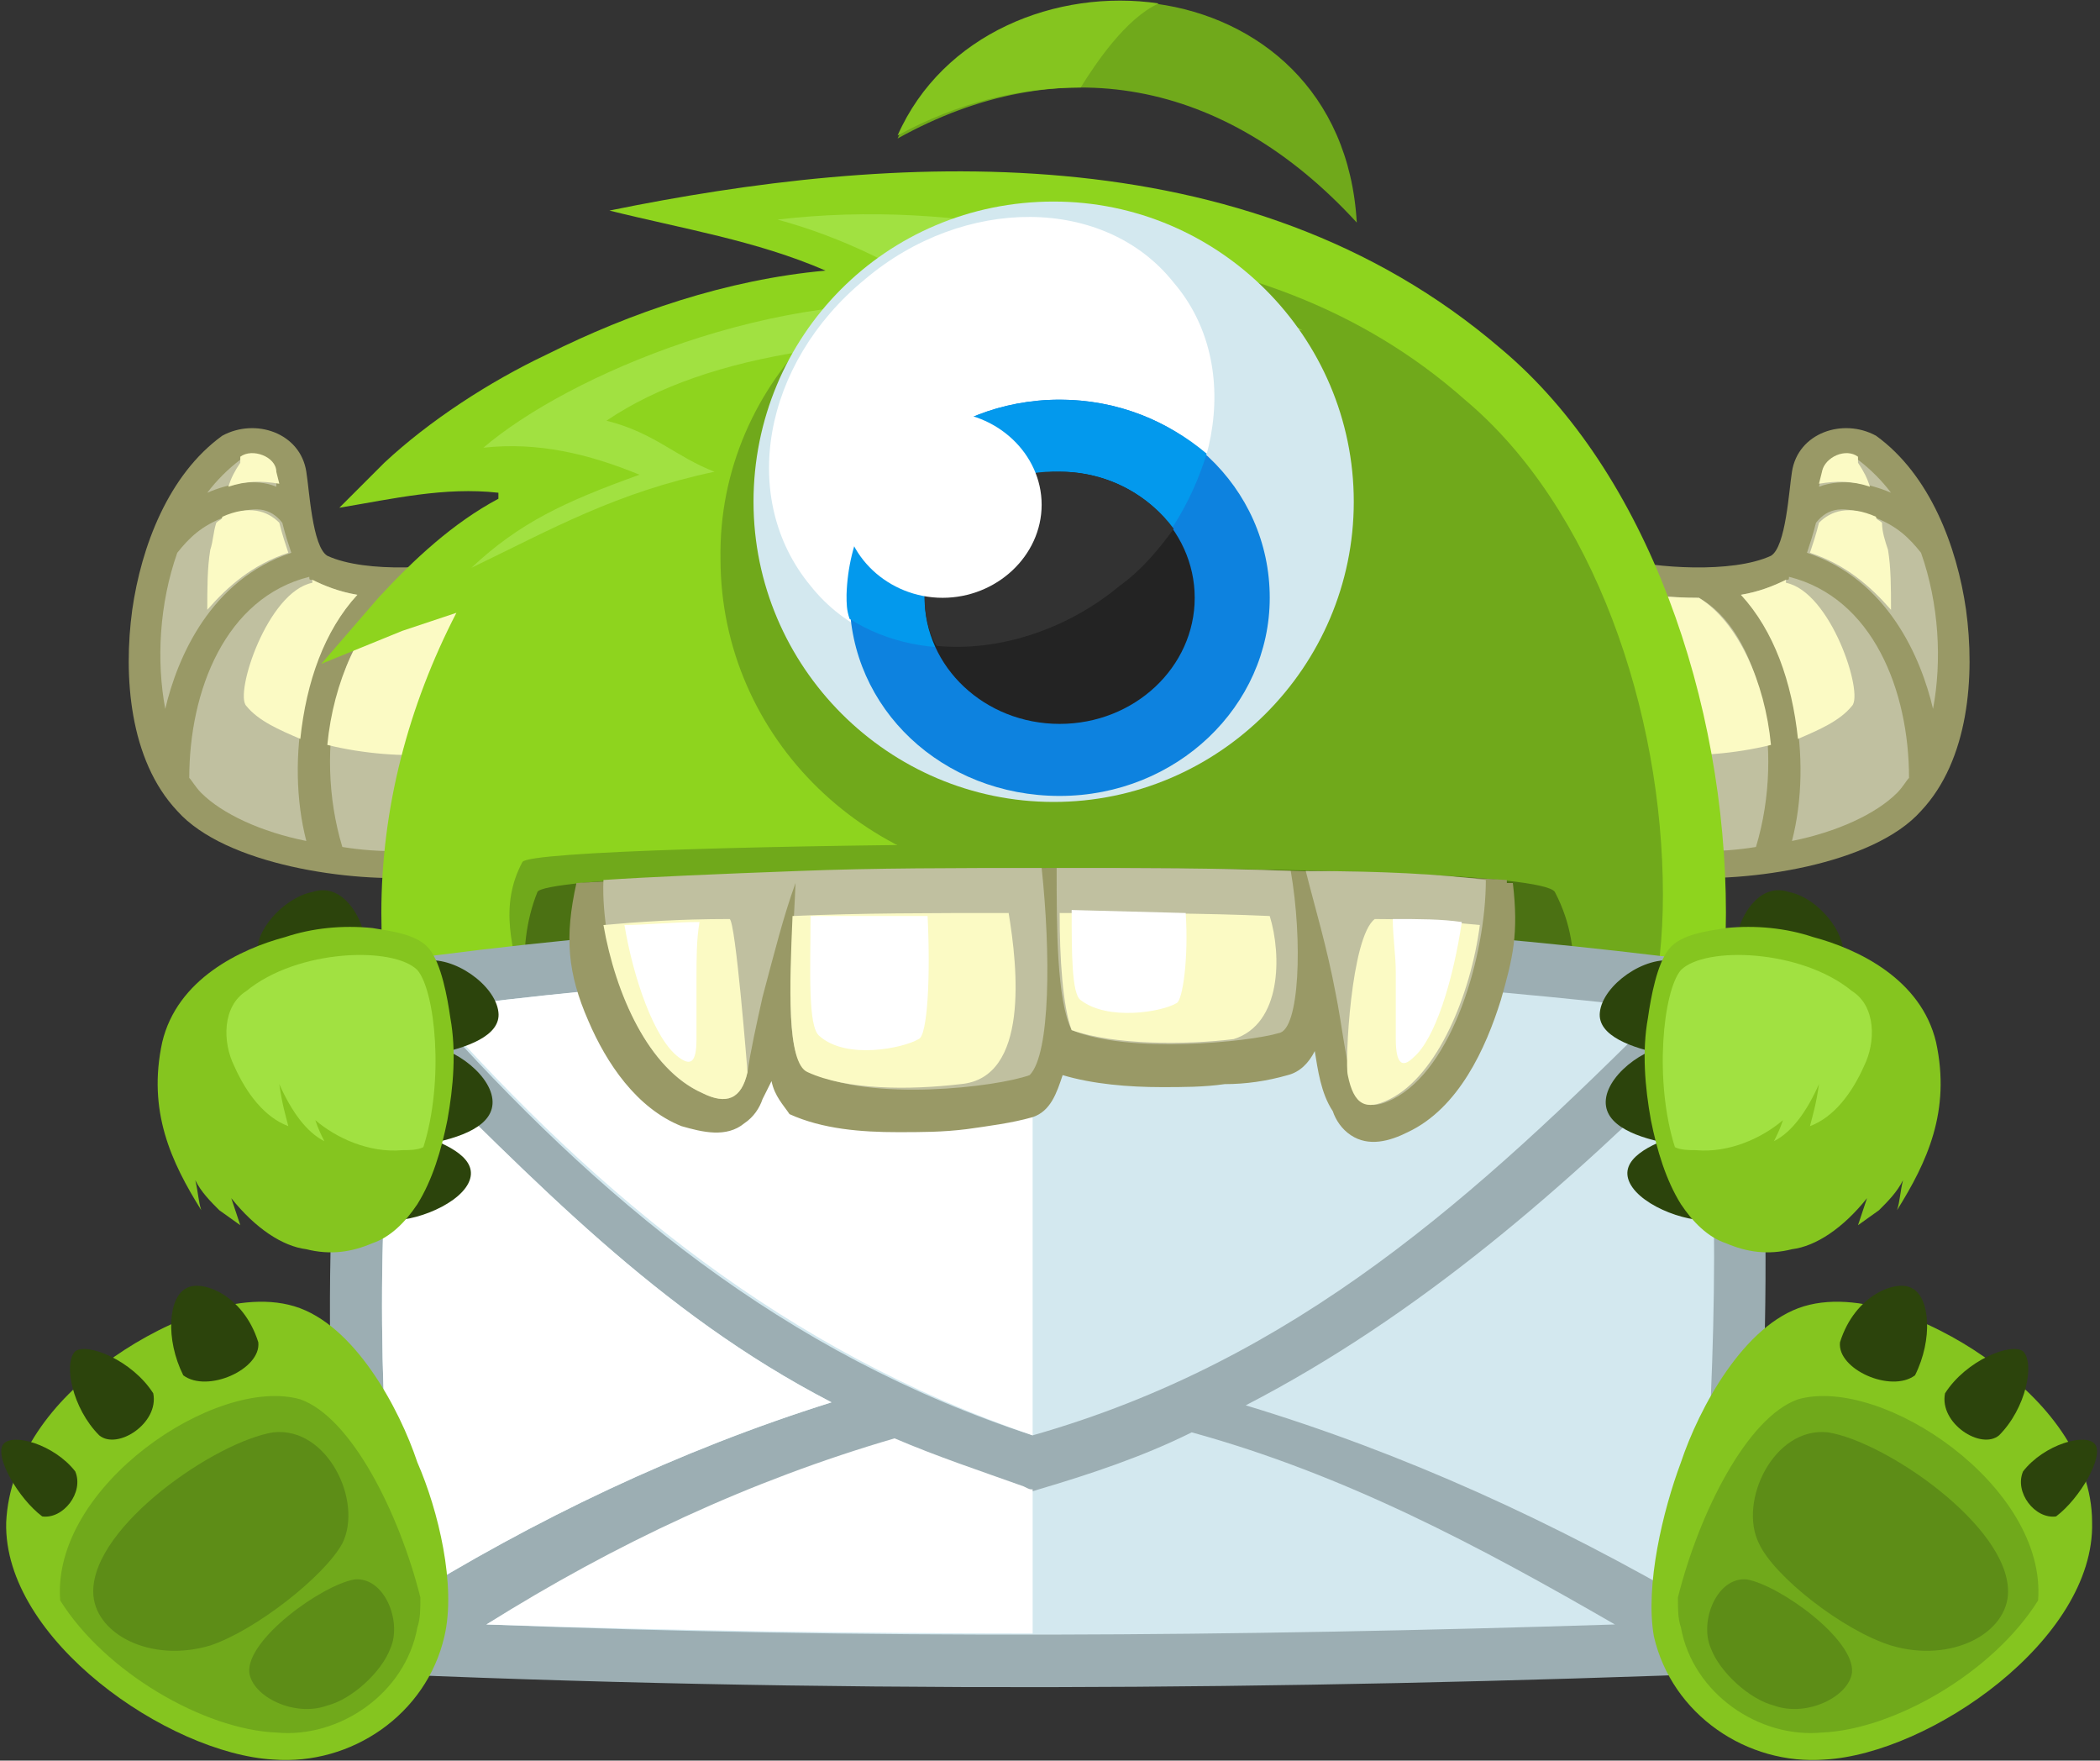 <svg version="1.1" id="Layer_1" xmlns="http://www.w3.org/2000/svg" x="0" y="0" viewBox="0 0 500 419.1" xml:space="preserve"><rect x="0" y="0" width="500" height="419.1" fill="#333333" stroke="none"/><style>.st0{fill:#996}.st1{fill:#c0c0a0}.st2{fill:#fbfac4}.st4{fill:#70a91b}.st5{fill:#a1e141}.st7{fill:#85c51f}.st8{fill:#d3e8ef}.st9{fill:#fff}.st15{fill:#5d8d17}.st16{fill:#2c440c}</style><g transform="translate(-53.008 -114.933)"><g id="Mascot"><path class="st0" d="M452.3 269.9c.5-.3.6-2.2.7-2.8.2-1.3 1.7-1.8 2.8-1.2 1.8 1.3 2.7 3.7 3 5.8.3 2.2.1 5-1.5 6.7-1.6 1.8-5.8 2.4-8.2 2.2-.7-.1-1.3-.2-1.9-.3l-1.2-10.6 1.3.3c1.1.3 3.7.5 5-.1z" transform="translate(-2757.47 -1681.47) scale(7.146)"/><path class="st1" d="M456.3 267.8c-.3-.4-.7-.8-1.1-1.1-.4-.3-1.2-.1-1.2.5l-.1.4c.8-.3 1.7-.1 2.4.2m1.4 7.2c.3-1.6.2-3.5-.4-5.2-.4-.5-.8-.9-1.6-1.2-1-.4-1.5-.3-1.9.2-.1.4-.2.7-.3 1 2.7.9 3.8 3.5 4.2 5.2zm-7.8-3.7c-.9 0-1.9-.1-2.9-.3l.9 8.5c1.2.3 2.7.3 3.9.1 1-3.3.1-7.2-1.9-8.3zm2.9-.6c-.4.2-.9.4-1.5.5 1.8 1.9 2.4 5.5 1.7 8.2 1.5-.3 2.8-.9 3.5-1.6.2-.2.3-.4.4-.5 0-2.9-1.2-6-4-6.7 0 .1 0 .1-.1.1z" transform="translate(-2757.47 -1681.47) scale(7.146)"/><path class="st2" d="M452.3 276.2c-1.2.3-2.6.4-3.5.3-.4-.1-.8-.1-1.1-.2l-.7-5.3c1 .2 1.9.3 2.9.3 1.3.8 2.2 2.8 2.4 4.9zm3.7-7.4c0 .3.1.6.2.9.1.6.1 1.3.1 2-.7-.8-1.5-1.5-2.7-1.9.1-.3.2-.6.3-1 .4-.4 1-.6 1.9-.2 0 .1.1.1.2.2m-.8-2c.2.3.3.5.4.8-.6-.2-1.1-.2-1.7-.1l.1-.4c.1-.5.8-.8 1.2-.5v.2zm-2.4 3.9c-.4.2-.9.4-1.5.5 1.1 1.2 1.7 2.9 1.9 4.8.7-.3 1.4-.6 1.8-1.1.4-.4-.7-3.8-2.2-4.1v-.1" transform="translate(-2757.47 -1681.47) scale(7.146)"/><path class="st0" d="M404.2 269.9c-.5-.3-.6-2.2-.7-2.8-.2-1.3-1.7-1.8-2.8-1.2-1.8 1.3-2.7 3.7-3 5.8-.3 2.2-.1 5 1.5 6.7 1.6 1.8 5.8 2.4 8.2 2.2.7-.1 1.3-.2 1.9-.3l1.2-10.6-1.3.3c-1.1.3-3.7.5-5-.1z" transform="translate(-2757.47 -1681.47) scale(7.146)"/><path class="st1" d="M400.2 267.8c.3-.4.7-.8 1.1-1.1.4-.3 1.2-.1 1.2.5v.4c-.7-.3-1.6-.1-2.3.2m-1.4 7.2c-.3-1.6-.2-3.5.4-5.2.4-.5.8-.9 1.6-1.2 1-.4 1.5-.3 1.9.2.1.4.2.7.3 1-2.7.9-3.8 3.5-4.2 5.2zm7.8-3.7c.9 0 1.9-.1 2.9-.3l-.9 8.5c-1.2.3-2.7.3-3.9.1-1-3.3-.1-7.2 1.9-8.3zm-2.9-.6c.4.2.9.4 1.5.5-1.8 1.9-2.4 5.5-1.7 8.2-1.5-.3-2.8-.9-3.5-1.6-.2-.2-.3-.4-.4-.5 0-2.9 1.2-6 4-6.7 0 .1 0 .1.1.1z" transform="translate(-2757.47 -1681.47) scale(7.146)"/><path class="st2" d="M404.2 276.2c1.2.3 2.6.4 3.5.3.4-.1.8-.1 1.1-.2l.6-5.3c-1 .2-1.9.3-2.9.3-1.2.8-2.1 2.8-2.3 4.9zm-3.7-7.4c-.1.3-.1.6-.2.9-.1.6-.1 1.3-.1 2 .7-.8 1.5-1.5 2.7-1.9-.1-.3-.2-.6-.3-1-.4-.4-1-.6-1.9-.2 0 .1-.1.1-.2.2m.8-2c-.2.3-.3.5-.4.8.6-.2 1.1-.2 1.7-.1l-.1-.4c0-.5-.8-.8-1.2-.5v.2zm2.4 3.9c.4.2.9.4 1.5.5-1.1 1.2-1.7 2.9-1.9 4.8-.7-.3-1.4-.6-1.8-1.1-.4-.4.7-3.8 2.2-4.1v-.1" transform="translate(-2757.47 -1681.47) scale(7.146)"/><path d="M409.9 267.8c-1.8-.2-3.5.2-5.3.5l1.5-1.5c1.5-1.4 3.5-2.7 5.4-3.6 2.8-1.4 6-2.5 9.3-2.8-2.3-1-4.8-1.4-7.2-2 9.3-1.9 21.2-2.7 29.7 4.6 4.9 4.1 7.5 11.8 7.5 18.8 0 26.3-44.8 26.3-44.8 0 0-3.5.9-6.9 2.5-10l-1.8.6-2.7 1.1 1.9-2.2c1.2-1.3 2.5-2.5 4-3.3v-.2z" fill="#8ed41e" transform="translate(-2757.47 -1681.47) scale(7.146)"/><path class="st4" d="M430 259.7c4.4.5 8.6 1.9 12.1 5 4.3 3.6 6.6 10.4 6.6 16.5 0 11.2-9.2 17-18.7 17.3v-38.8z" transform="translate(-2757.47 -1681.47) scale(7.146)"/><path class="st5" d="M413.5 265.4c3.4-2.3 8.9-3 15.6-2.6-1.2-1.4-2.3-2.3-3.8-3 3-.1 5.4.6 11.4 2.6-5.2-3-11.5-4.4-17.5-3.7 2.2.6 4.2 1.6 6.1 2.9-6.1-.7-13.1 2.3-15.9 4.7 1.8-.2 3.5.2 5.2.9-2.5.9-4 1.6-5.6 3.1 2.7-1.3 4.8-2.5 8.1-3.2-1.3-.5-2-1.3-3.6-1.7" transform="translate(-2757.47 -1681.47) scale(7.146)"/><path class="st4" d="M428.4 259.2c6.1 0 11.1 4.8 11.1 10.8 0 5.9-5 10.8-11.1 10.8s-11.1-4.8-11.1-10.8c-.1-5.9 4.9-10.8 11.1-10.8" transform="translate(-2757.47 -1681.47) scale(7.146)"/><path class="st4" d="M410.7 280.1c.4-.7 34.1-.9 34.7 0 1.2 1.5.5 3 0 4.3h-34.7c-.3-1.4-.8-2.8 0-4.3" transform="translate(-2757.47 -1681.47) scale(7.146)"/><path d="M411.2 281.1c.4-.9 33.2-1.2 33.9 0 1.1 2.1.5 4.1 0 5.9h-33.9c-.3-1.9-.8-3.9 0-5.9" fill="#4b7113" transform="translate(-2757.47 -1681.47) scale(7.146)"/><path class="st4" d="M438.5 258.8c-.5-8.8-12.2-9.7-15.3-2.8 5.4-3 10.9-2 15.3 2.8" transform="translate(-2757.47 -1681.47) scale(7.146)"/><path class="st7" d="M431.9 251.5c-3.4-.5-7.2 1-8.7 4.4 2-1.1 4.1-1.6 6.1-1.6.5-.8 1.5-2.3 2.6-2.8z" transform="translate(-2757.47 -1681.47) scale(7.146)"/><path class="st8" d="M428.4 258.1c5.5 0 10 4.5 10 10s-4.5 10-10 10-10-4.5-10-10 4.4-10 10-10" transform="translate(-2757.47 -1681.47) scale(7.146)"/><path class="st9" d="M422.1 260.7c3.3-2.8 8-2.8 10.3.1 2.4 2.8 1.5 7.4-1.8 10.2-3.3 2.8-8 2.8-10.3-.1-2.4-2.9-1.6-7.4 1.8-10.2" transform="translate(-2757.47 -1681.47) scale(7.146)"/><path d="M428.6 264.7c3.9 0 7 2.9 7 6.6 0 3.6-3.1 6.6-7 6.6s-7-2.9-7-6.6c0-3.7 3.1-6.6 7-6.6" fill="#0d82df" transform="translate(-2757.47 -1681.47) scale(7.146)"/><path d="M428.6 264.7c1.9 0 3.6.7 4.9 1.8-.5 1.6-1.4 3.2-2.9 4.4-2.8 2.3-6.5 2.7-9 1.1-.1-.3-.1-.5-.1-.8.1-3.6 3.2-6.5 7.1-6.5" fill="#0399ed" transform="translate(-2757.47 -1681.47) scale(7.146)"/><path d="M428.6 267.1c2.5 0 4.5 1.9 4.5 4.2 0 2.3-2 4.2-4.5 4.2s-4.5-1.9-4.5-4.2c0-2.3 2-4.2 4.5-4.2" fill="#232323" transform="translate(-2757.47 -1681.47) scale(7.146)"/><path d="M428.6 267.1c1.6 0 3 .8 3.8 1.9-.5.7-1.1 1.4-1.8 1.9-1.8 1.5-4.1 2.2-6.1 2-.3-.5-.4-1.1-.4-1.7 0-2.3 2-4.2 4.5-4.1z" fill="#323232" transform="translate(-2757.47 -1681.47) scale(7.146)"/><path class="st9" d="M424.7 265.1c1.8 0 3.3 1.4 3.3 3.1 0 1.7-1.5 3.1-3.3 3.1-1.8 0-3.3-1.4-3.3-3.1-.1-1.8 1.4-3.1 3.3-3.1" transform="translate(-2757.47 -1681.47) scale(7.146)"/><path d="M405 283.6c15.5-2.3 31-2.1 46.5 0 1.1 8.1.5 15.8 0 23.5-15.5.6-31 .7-46.5 0-.9-7.9-1-15.7 0-23.5" fill="#9caeb3" transform="translate(-2757.47 -1681.47) scale(7.146)"/><path class="st8" d="M409.5 305.5c12.6.5 25 .4 37.6 0-4.5-2.6-9-5-14.1-6.4-1.6.8-3.4 1.4-5.1 1.9-.3.1-.3.1-.5 0-1.4-.5-2.9-1-4.3-1.6-4.9 1.4-9.3 3.5-13.6 6.1zm-3-19.3c-.7 6.2-.6 12.4.1 18.6 4.5-2.8 9.3-5.1 14.4-6.7-5.8-3-9.9-7.4-14.5-11.9m42.2-1.2c-13.7-1.6-27.4-1.8-41.1 0 5.6 6.3 11.8 11.5 20.1 14.2 8.8-2.5 14.8-8 21-14.2m1.2 19.9c.4-6.2.8-12.4.2-18.6-4.6 4.6-9.5 8.9-15.3 11.9 5.3 1.6 10.3 3.9 15.1 6.7z" transform="translate(-2757.47 -1681.47) scale(7.146)"/><path class="st9" d="M409.5 305.5c6 .2 12.1.3 18.2.3V301c-.1 0-.1 0-.3-.1-1.4-.5-2.9-1-4.3-1.6-4.8 1.4-9.3 3.5-13.6 6.2m-3-19.3c-.7 6.2-.6 12.4.1 18.6 4.5-2.8 9.3-5.1 14.4-6.7-5.8-3-9.9-7.4-14.5-11.9m21.2-2.5c-6.7 0-13.4.4-20 1.3 5.6 6.3 11.8 11.4 20 14.2v-15.5z" transform="translate(-2757.47 -1681.47) scale(7.146)"/><path class="st0" d="M419 287.4l-.3.6c-.1.3-.3.6-.6.8-.6.5-1.4.3-2.1.1-1.5-.6-2.5-2.1-3.1-3.5-.7-1.6-.8-2.8-.4-4.6 10.3-.6 21-.7 31-.1v.1h.2c.2 1.7 0 2.5-.4 3.9-.5 1.6-1.4 3.6-3.1 4.4-.6.3-1.3.5-1.9.1-.3-.2-.5-.5-.6-.8-.4-.6-.5-1.4-.6-2-.2.4-.5.7-.9.8-.7.2-1.4.3-2.1.3-.7.1-1.4.1-2.1.1-1.1 0-2.3-.1-3.3-.4-.2.6-.4 1.2-1 1.4-.7.2-1.5.3-2.2.4-.8.1-1.5.1-2.3.1-1.2 0-2.5-.1-3.6-.6-.2-.3-.5-.6-.6-1.1z" transform="translate(-2757.47 -1681.47) scale(7.146)"/><path class="st1" d="M436.3 280.4c.4 2.3.3 5.3-.4 5.4-1 .3-5 .7-6.9-.1-.5-1-.5-3.4-.5-5.4 2.8 0 5.4 0 7.8.1m-16.5.4c-.4 1.1-.7 2.3-1.1 3.8-.2.9-.4 1.8-.5 2.5-.2.9-.7 1.1-1.5.7-2.3-1-3.4-4.8-3.3-7.1 1.5-.1 3.8-.2 6.5-.3 2.5-.1 5.3-.1 8.1-.1.3 2.8.3 6.2-.4 6.9-1.1.4-5.3.9-7.3-.1-1-.3-.6-3.7-.5-6.3zm17-.4c.3 1.2.7 2.5 1 4.1.2 1 .3 2 .5 2.7.2 1 .6 1.2 1.4.8 2-1 3.1-4.8 3.1-7.3-1.5-.2-3.6-.3-6-.3" transform="translate(-2757.47 -1681.47) scale(7.146)"/><path class="st2" d="M428.6 281.8c2.4 0 4.8 0 7 .1.4 1.3.4 3.6-1.2 4.1-1.6.2-4 .2-5.4-.3-.3-.8-.4-2.4-.4-3.9m-8.9.1c2.2-.1 4.7-.1 7.2-.1.3 1.8.7 5.5-1.6 5.7-1.7.2-3.8.2-5.1-.4-.7-.3-.6-2.9-.5-5.2zm-6.3.3c1.1-.1 2.5-.2 4.2-.2.2 0 .6 5.1.6 5.1-.2.9-.7 1.1-1.5.7-1.8-.8-2.9-3.3-3.3-5.6zm24.8 5c.2 1 .6 1.2 1.4.8 1.6-.8 2.7-3.5 3-5.8-1-.1-2.2-.2-3.5-.2-.8.6-1 4.8-.9 5.2" transform="translate(-2757.47 -1681.47) scale(7.146)"/><path class="st9" d="M424.2 281.9c.1 2 0 4-.3 4.1-.5.3-2.4.7-3.3-.1-.4-.3-.3-2.2-.3-4h3.9zm8.6-.1c.1 1.5-.1 2.9-.3 3-.5.3-2.3.6-3.2-.1-.3-.2-.3-1.6-.3-3l3.8.1zm-16.2.3c-.1.6-.1 1.2-.1 1.9v2c0 .8-.2.9-.6.6-.8-.6-1.5-2.6-1.8-4.4.7 0 1.6-.1 2.5-.1m25.4 0c-.7-.1-1.4-.1-2.3-.1 0 .6.1 1.2.1 1.8v2.2c0 .8.2 1 .6.6.7-.6 1.3-2.5 1.6-4.5" transform="translate(-2757.47 -1681.47) scale(7.146)"/><path class="st7" d="M408.1 305.9c-.6 2.6-3.1 4.3-5.7 4.1-3.5-.2-9-4-8.9-7.9.1-2.2 1.6-4.1 3.3-5.3 1.6-1.2 4.3-2.5 6.3-1.9 2 .6 3.5 3.4 4.1 5.2.7 1.6 1.3 4.1.9 5.8z" transform="translate(-2757.47 -1681.47) scale(7.146)"/><path class="st4" d="M407.2 305.6c.1-.3.1-.6.1-1-.7-2.8-2.3-6-4-6.6-2.8-.8-8.3 2.9-8 6.7 1.5 2.4 4.8 4.3 7.2 4.4 2.1.2 4.3-1.3 4.7-3.5z" transform="translate(-2757.47 -1681.47) scale(7.146)"/><path class="st15" d="M404.7 302.8c.7-1.4-.5-3.9-2.3-3.7-1.9.3-6 3.1-6 5.3 0 1.4 1.9 2.4 3.9 1.8 1.5-.5 3.8-2.3 4.4-3.4m1.6 3.5c.4-.9-.2-2.4-1.2-2.3-1.1.2-3.6 2-3.5 3.1.1.8 1.5 1.5 2.6 1.1.8-.2 1.8-1.1 2.1-1.9" transform="translate(-2757.47 -1681.47) scale(7.146)"/><path class="st16" d="M401.9 296.1c.1.9-1.7 1.7-2.5 1.1-.6-1.2-.5-2.6.1-2.9.5-.3 1.9.2 2.4 1.8m-3.5 1.7c.2 1-1.2 1.9-1.8 1.4-.9-.9-1.2-2.4-.8-2.8.4-.3 1.9.3 2.6 1.4m-2.6 2.6c.3.7-.4 1.6-1.1 1.5-.8-.6-1.6-2-1.3-2.4.3-.4 1.7 0 2.4.9m13.1-9.6c.4-.8-.7-1.3-1.6-1.6-.9-.3-1.4-.3-1.7.5-.4.8-.6 1.9.4 2.3.8.2 2.5-.4 2.9-1.2z" transform="translate(-2757.47 -1681.47) scale(7.146)"/><path class="st16" d="M409.7 288c.1.9-1.1 1.3-2.2 1.5-1 .2-1.4.1-1.5-.8-.1-.9.2-2.3 1.2-2.5 1-.1 2.4.9 2.5 1.8" transform="translate(-2757.47 -1681.47) scale(7.146)"/><path class="st16" d="M409.9 285.1c.1.8-1.1 1.2-2.1 1.4-1 .2-1.4.1-1.5-.8-.1-.8.2-2.1 1.1-2.3 1-.2 2.4.8 2.5 1.7zm-8-1.9c.2.7 1.4.5 2.4.3 1-.3 1.3-.5 1.1-1.1-.2-.7-.8-1.6-1.7-1.3-1 .2-2 1.4-1.8 2.1z" transform="translate(-2757.47 -1681.47) scale(7.146)"/><path class="st7" d="M401 291.3l.3.9-.7-.5c-.3-.3-.6-.6-.8-1 .1.4.1.7.2 1-1-1.6-1.8-3.3-1.3-5.6.5-2.1 2.6-3.1 4.1-3.5.9-.3 1.9-.4 2.9-.3.6.1 1.5.2 1.9.7.4.5.6 1.6.7 2.3.2 1.1.1 2.3-.1 3.4-.2 1-.5 2-1 2.8-.4.6-.9 1.1-1.5 1.3-.7.3-1.4.4-2.2.2-.8-.1-1.7-.7-2.5-1.7z" transform="translate(-2757.47 -1681.47) scale(7.146)"/><path class="st5" d="M407.2 283.7c.6.7.9 3.7.2 5.9-.2.1-.5.1-.7.1-1.1.1-2.2-.4-2.9-1 .1.3.2.5.3.7-.6-.3-1.1-1-1.5-1.9.1.7.2 1 .3 1.4-.8-.3-1.4-1.1-1.8-2-.4-.8-.4-2 .4-2.5 1.7-1.4 4.9-1.5 5.7-.7z" transform="translate(-2757.47 -1681.47) scale(7.146)"/><path class="st7" d="M448.4 305.9c.6 2.6 3.1 4.3 5.7 4.1 3.5-.2 9-4 8.9-7.9 0-2.2-1.6-4.1-3.3-5.3-1.6-1.2-4.3-2.5-6.3-1.9-2 .6-3.5 3.4-4.1 5.2-.6 1.6-1.2 4.1-.9 5.8z" transform="translate(-2757.47 -1681.47) scale(7.146)"/><path class="st4" d="M449.3 305.6c-.1-.3-.1-.6-.1-1 .7-2.8 2.3-6 4-6.6 2.8-.8 8.3 2.9 8 6.7-1.5 2.4-4.8 4.3-7.2 4.4-2.1.2-4.3-1.3-4.7-3.5z" transform="translate(-2757.47 -1681.47) scale(7.146)"/><path class="st15" d="M451.9 302.8c-.7-1.4.5-3.9 2.3-3.7 1.9.3 6 3.1 6 5.3 0 1.4-1.9 2.4-3.9 1.8-1.6-.5-3.9-2.3-4.4-3.4m-1.6 3.5c-.4-.9.2-2.4 1.2-2.3 1.1.2 3.6 2 3.5 3.1-.1.8-1.5 1.5-2.6 1.1-.8-.2-1.8-1.1-2.1-1.9" transform="translate(-2757.47 -1681.47) scale(7.146)"/><path class="st16" d="M454.6 296.1c-.1.9 1.7 1.7 2.5 1.1.6-1.2.5-2.6-.1-2.9-.5-.3-1.9.2-2.4 1.8m3.5 1.7c-.2 1 1.2 1.9 1.8 1.4.9-.9 1.2-2.4.8-2.8-.4-.3-1.9.3-2.6 1.4m2.6 2.6c-.3.7.4 1.6 1.1 1.5.8-.6 1.6-2 1.3-2.4-.3-.4-1.7 0-2.4.9m-13.1-9.6c-.4-.8.7-1.3 1.6-1.6.9-.3 1.4-.3 1.7.5.4.8.6 1.9-.4 2.3-.8.2-2.5-.4-2.9-1.2z" transform="translate(-2757.47 -1681.47) scale(7.146)"/><path class="st16" d="M446.8 288c-.1.9 1.1 1.3 2.2 1.5 1 .2 1.4.1 1.5-.8.1-.9-.2-2.3-1.2-2.5-1-.1-2.4.9-2.5 1.8" transform="translate(-2757.47 -1681.47) scale(7.146)"/><path class="st16" d="M446.6 285.1c-.1.8 1.1 1.2 2.1 1.4 1 .2 1.4.1 1.5-.8.1-.8-.2-2.1-1.1-2.3-1-.2-2.4.8-2.5 1.7zm8.1-1.9c-.2.7-1.4.5-2.4.3-1-.3-1.3-.5-1.1-1.1.2-.7.8-1.6 1.7-1.3 1 .2 1.9 1.4 1.8 2.1z" transform="translate(-2757.47 -1681.47) scale(7.146)"/><path class="st7" d="M455.5 291.3l-.3.9.7-.5c.3-.3.6-.6.8-1-.1.4-.1.7-.2 1 1-1.6 1.8-3.3 1.3-5.6-.5-2.1-2.6-3.1-4.1-3.5-.9-.3-1.9-.4-2.9-.3-.6.1-1.5.2-1.9.7-.4.5-.6 1.6-.7 2.3-.2 1.1-.1 2.3.1 3.4.2 1 .5 2 1 2.8.4.6.9 1.1 1.5 1.3.7.3 1.4.4 2.2.2.8-.1 1.7-.7 2.5-1.7z" transform="translate(-2757.47 -1681.47) scale(7.146)"/><path class="st5" d="M449.3 283.7c-.6.7-.9 3.7-.2 5.9.2.1.5.1.7.1 1.1.1 2.2-.4 2.9-1-.1.3-.2.5-.3.7.6-.3 1.1-1 1.5-1.9-.1.7-.2 1-.3 1.4.8-.3 1.4-1.1 1.8-2 .4-.8.4-2-.4-2.5-1.7-1.4-4.9-1.5-5.7-.7z" transform="translate(-2757.47 -1681.47) scale(7.146)"/></g></g></svg>